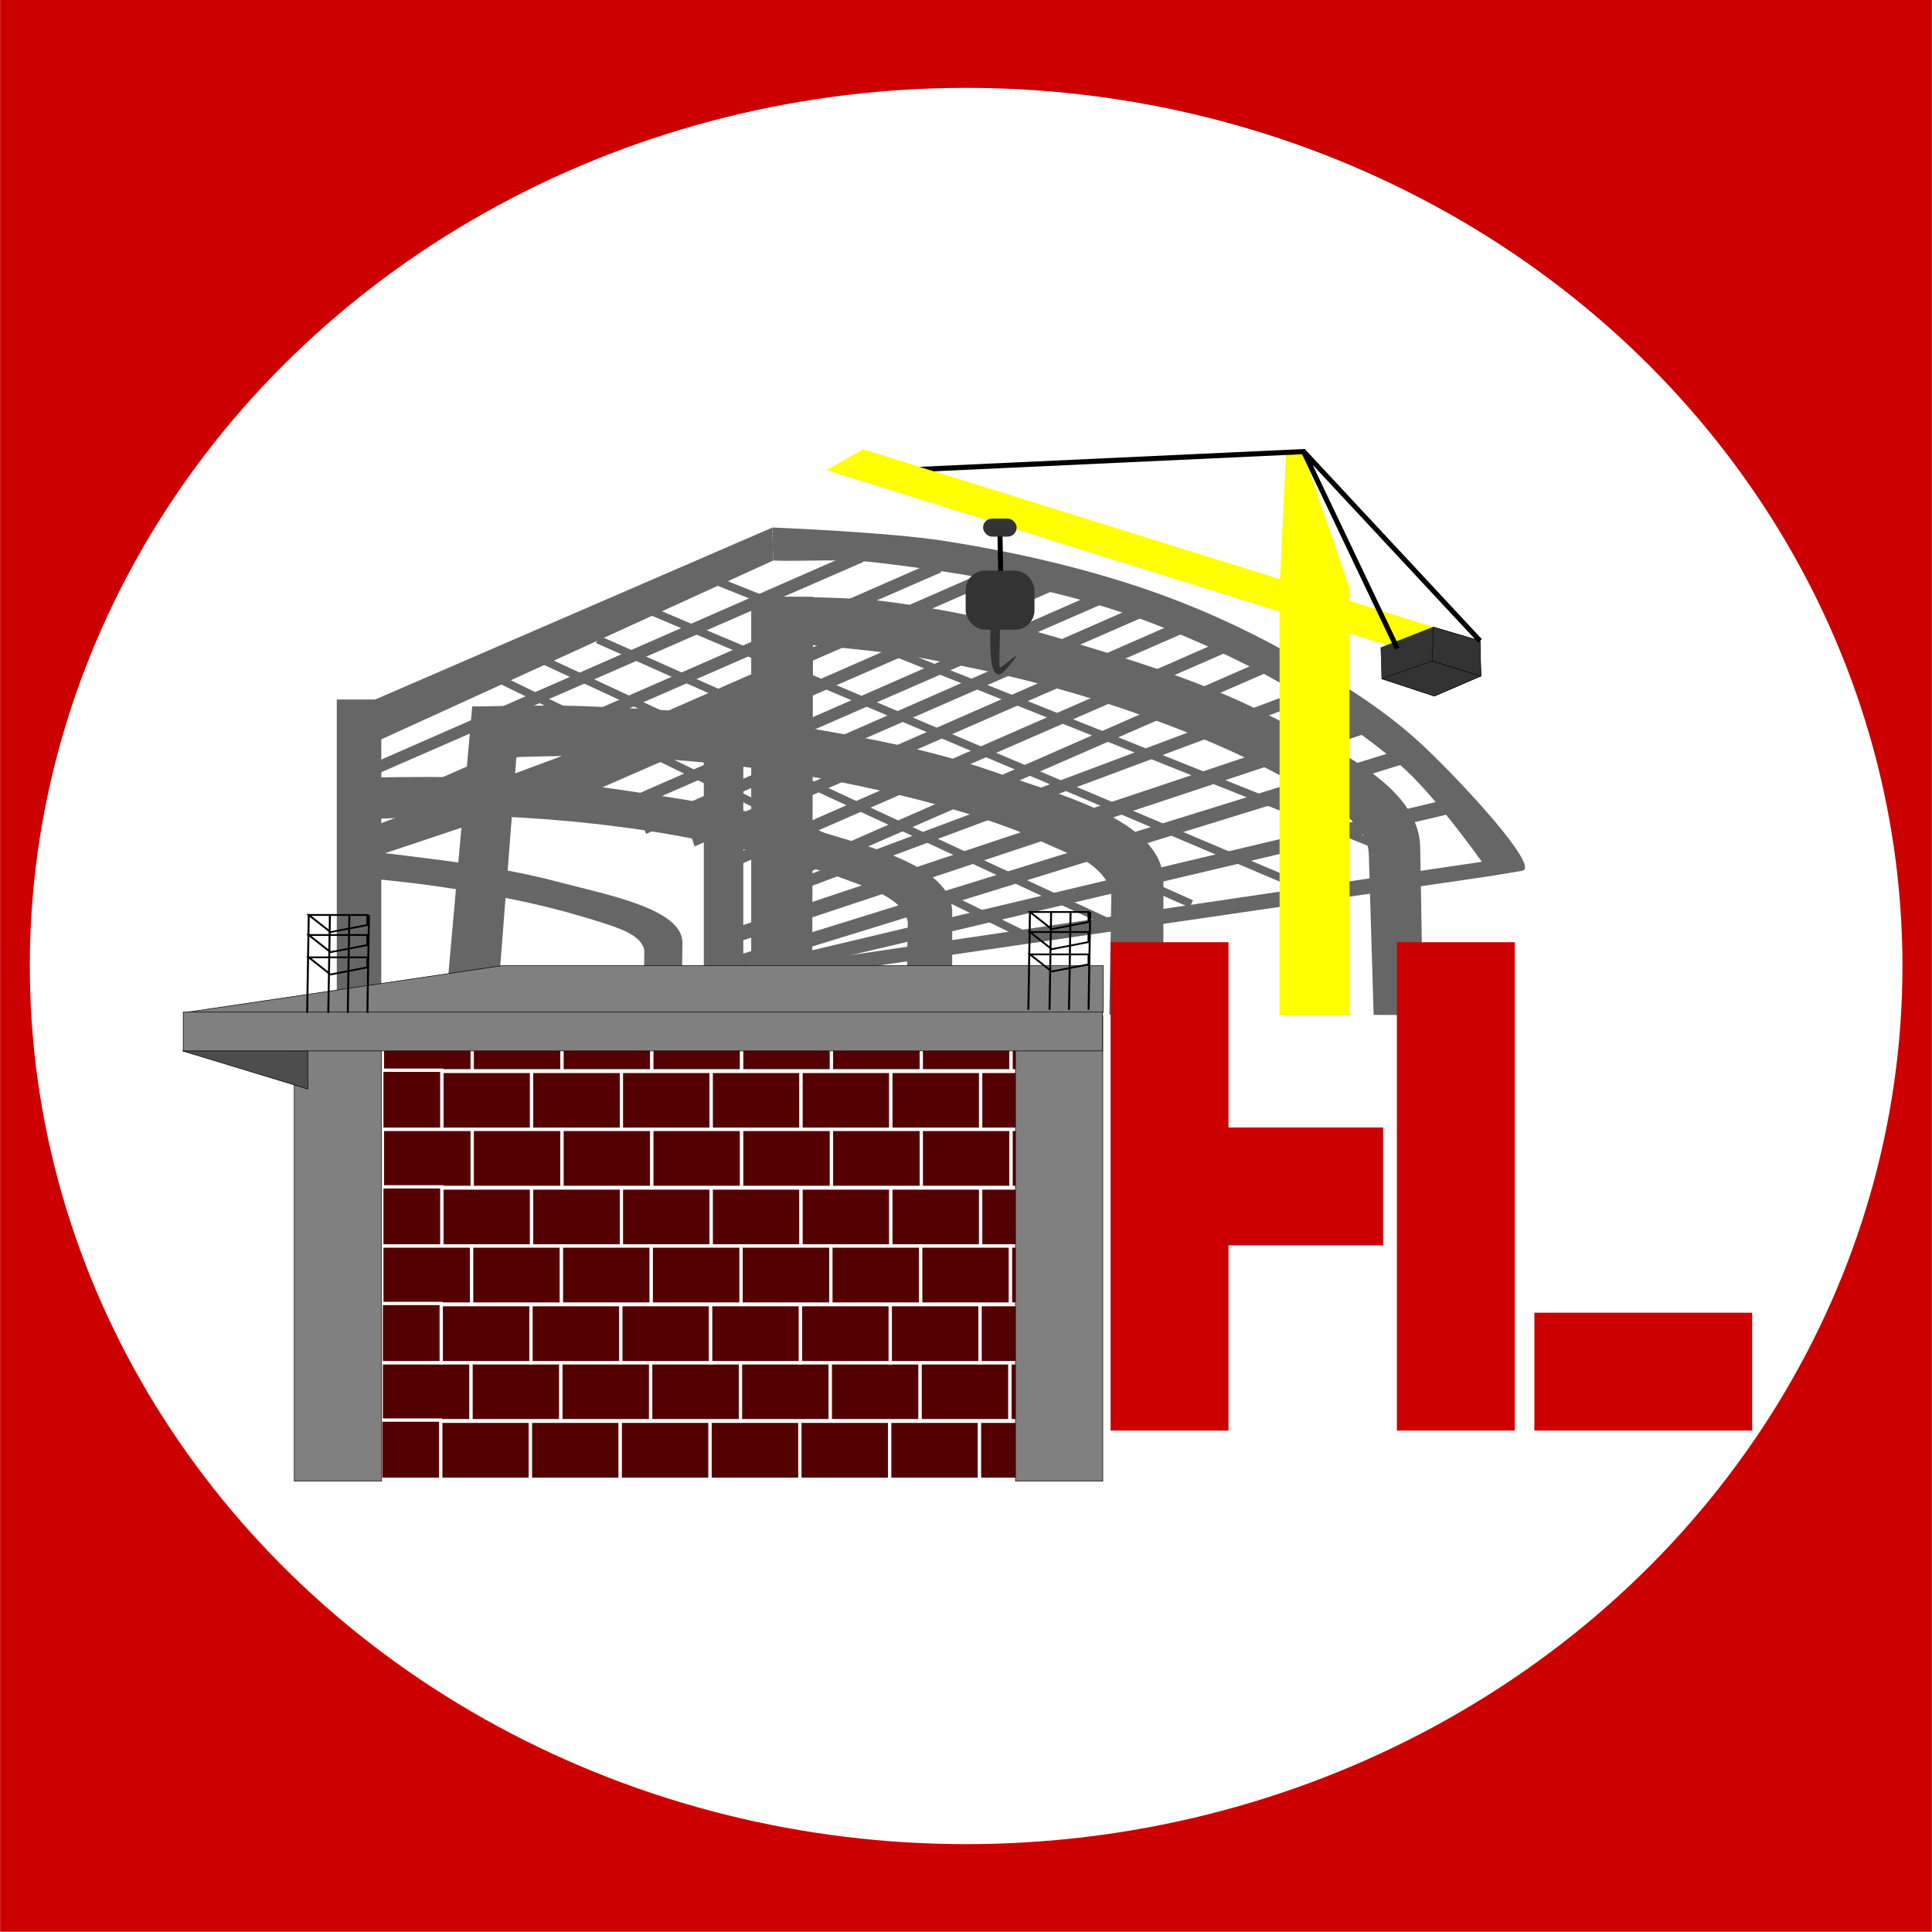 <?xml version="1.0" encoding="UTF-8" standalone="no"?>
<!-- Created with Inkscape (http://www.inkscape.org/) -->

<svg
   width="30"
   height="30"
   viewBox="0 0 7.937 7.938"
   version="1.1"
   id="svg40737"
   inkscape:version="1.1.2 (b8e25be833, 2022-02-05)"
   sodipodi:docname="favicon.svg"
   inkscape:export-filename="C:\Users\ELYN-PC03\Pictures\LOGOS VISAS MEXY\hlconstrucciones\favicon.png"
   inkscape:export-xdpi="450"
   inkscape:export-ydpi="450"
   xmlns:inkscape="http://www.inkscape.org/namespaces/inkscape"
   xmlns:sodipodi="http://sodipodi.sourceforge.net/DTD/sodipodi-0.dtd"
   xmlns="http://www.w3.org/2000/svg"
   xmlns:svg="http://www.w3.org/2000/svg">
  <sodipodi:namedview
     id="namedview40739"
     pagecolor="#505050"
     bordercolor="#eeeeee"
     borderopacity="1"
     inkscape:pageshadow="0"
     inkscape:pageopacity="0"
     inkscape:pagecheckerboard="0"
     inkscape:document-units="mm"
     showgrid="false"
     units="px"
     inkscape:zoom="13.351568"
     inkscape:cx="19.660612"
     inkscape:cy="15.428899"
     inkscape:window-width="1600"
     inkscape:window-height="837"
     inkscape:window-x="-8"
     inkscape:window-y="-8"
     inkscape:window-maximized="1"
     inkscape:current-layer="layer1"
     showguides="false"
     inkscape:guide-bbox="true">
    <sodipodi:guide
       position="1.918,2.365"
       orientation="1,0"
       id="guide1513" />
    <sodipodi:guide
       position="2.695,2.365"
       orientation="1,0"
       id="guide1515" />
    <sodipodi:guide
       position="3.538,2.906"
       orientation="1,0"
       id="guide1517" />
    <sodipodi:guide
       position="4.349,2.001"
       orientation="1,0"
       id="guide1519" />
    <sodipodi:guide
       position="5.06,2.051"
       orientation="1,0"
       id="guide1521" />
    <sodipodi:guide
       position="3.241,2.365"
       orientation="0,-1"
       id="guide1603" />
    <sodipodi:guide
       position="2.795,1.918"
       orientation="0,-1"
       id="guide1605" />
    <sodipodi:guide
       position="1.422,2.811"
       orientation="1,0"
       id="guide1727" />
    <sodipodi:guide
       position="5.556,2.811"
       orientation="1,0"
       id="guide1729" />
    <sodipodi:guide
       position="1.422,2.811"
       orientation="0,-1"
       id="guide1739" />
    <sodipodi:guide
       position="1.422,1.488"
       orientation="0,-1"
       id="guide1741" />
  </sodipodi:namedview>
  <defs
     id="defs40734" />
  <g
     inkscape:label="Capa 1"
     inkscape:groupmode="layer"
     id="layer1">
    <g
       id="g5964">
      <rect
         style="fill:#cc0001;fill-opacity:1;stroke-width:0.043"
         id="rect39204"
         width="7.937"
         height="7.937"
         x="0"
         y="0"
         ry="0" />
      <ellipse
         style="fill:#ffffff;fill-rule:evenodd;stroke-width:0.076"
         id="path25374"
         cx="3.969"
         cy="3.969"
         rx="3.847"
         ry="3.608" />
      <g
         id="g5805"
         transform="matrix(0.146,0,0,0.146,3.422,3.442)">
        <g
           id="g25289"
           transform="matrix(0.121,0,0,0.121,-13.964,-10.941)">
          <g
             id="g9969"
             style="fill:#666666"
             transform="translate(44.87,-62.215)">
            <path
               style="fill:#666666;stroke:none;stroke-width:0.263px;stroke-linecap:butt;stroke-linejoin:miter;stroke-opacity:1"
               d="m -11.233,134.163 c 0,0 22.94,-0.999 34.371,-0.342 17.731,1.019 35.49,2.938 52.814,6.628 15.632,3.329 29.296,6.937 45.777,13.916 5.481,2.321 12.609,5.251 13.543,11.614 l -0.459,27.773 12.546,0.523 0.028,-31.443 c 0.013,-14.387 -24.674,-20.351 -40.02,-25.735 C 90.765,131.273 72.466,128.346 55.68,125.616 41.44,123.3 26.924,122.613 12.49,122.033 c -7.957,-0.32 -23.889,0.059 -23.889,0.059 z"
               id="path2788-6"
               sodipodi:nodetypes="caassccsssacc" />
            <path
               id="rect5718-8"
               style="fill:#666666;stroke-width:0.203"
               d="m -13.369,122.092 h 11.185 l -5.517,71.467 H -19.737 Z"
               sodipodi:nodetypes="ccccc" />
          </g>
          <g
             id="g11249"
             transform="translate(44.87,-62.215)">
            <g
               id="g9969-0"
               style="fill:#666666"
               transform="matrix(0.852,0,0,0.768,-27.308,44.878)">
              <path
                 style="fill:#666666;stroke:none;stroke-width:0.263px;stroke-linecap:butt;stroke-linejoin:miter;stroke-opacity:1"
                 d="m -12.119,134.757 c 0,0 23.512,-1.514 35.256,-0.936 17.7,0.872 35.49,2.938 52.814,6.628 15.632,3.329 29.296,6.937 45.777,13.916 5.481,2.321 12.609,5.251 13.543,11.614 l -0.459,27.773 12.546,0.523 0.028,-31.443 c 0.013,-14.387 -24.674,-20.351 -40.02,-25.735 C 90.765,131.273 72.466,128.346 55.68,125.616 41.44,123.3 26.924,122.613 12.49,122.033 c -7.957,-0.32 -23.889,0.059 -23.889,0.059 z"
                 id="path2788-6-1"
                 sodipodi:nodetypes="caassccsssacc" />
              <path
                 id="rect5718-8-6"
                 style="fill:#666666;stroke-width:0.203"
                 d="m -19.433,122.512 8.034,-0.42 -0.719,71.467 h -7.619 z"
                 sodipodi:nodetypes="ccccc" />
            </g>
          </g>
          <path
             id="path2788-6-1-7"
             style="fill:#666666;stroke:none;stroke-width:0.167px;stroke-linecap:butt;stroke-linejoin:miter;stroke-opacity:1"
             d="m 0.997,93.117 v 6.282 c 9.127,0.629 18.227,1.619 27.158,3.057 11.428,1.84 21.418,3.835 33.466,7.694 4.007,1.283 9.218,2.903 9.901,6.421 l -0.174,14.772 h 8.85 l 0.182,-16.512 C 80.467,106.878 62.341,103.58 51.122,100.604 38.984,97.384 25.606,95.766 13.334,94.257 9.248,93.754 5.13,93.393 0.997,93.117 Z" />
          <g
             id="g11702"
             style="fill:#666666;fill-opacity:1"
             transform="matrix(0.976,0,0,1,49.788,-62.215)">
            <path
               style="fill:#666666;fill-opacity:1;stroke:none;stroke-width:0.265px;stroke-linecap:butt;stroke-linejoin:miter;stroke-opacity:1"
               d="m 54.747,107.212 c 0,0 22.619,1.652 33.76,3.65 17.282,3.099 34.49,7.117 51.074,12.885 14.963,5.204 27.965,10.464 43.352,19.481 5.117,2.999 11.782,6.808 11.985,13.39 l 1.147,37.221 11.783,0.055 -0.691,-39.069 c -0.261,-14.729 -21.926,-23.573 -36.377,-30.834 -15.636,-7.856 -33.262,-12.962 -49.425,-17.691 -13.711,-4.012 -27.794,-6.92 -41.972,-8.668 -8.143,-1.004 -24.593,-1.027 -24.593,-1.027 z"
               id="path2788"
               sodipodi:nodetypes="caassccsssacc" />
            <path
               id="rect5718"
               style="fill:#666666;fill-opacity:1;stroke-width:0.266"
               d="m 47.744,96.605 h 14.745 l -0.228,96.953 h -14.517 z"
               sodipodi:nodetypes="ccccc" />
            <path
               id="rect7097"
               style="fill:#666666;fill-opacity:1;stroke-width:0.235"
               d="M -92.517,126.515 H 17.217 l -1.566,10.303 -110.513,-3.613 z"
               sodipodi:nodetypes="ccccc"
               transform="matrix(0.94,-0.341,0.33,0.944,0,0)" />
          </g>
          <path
             id="rect11784"
             style="fill:#666666;stroke-width:0.115"
             d="m 2.8e-5,62.141 101.325,-43.869 0.161,7.68 -97.949,44.696 z"
             sodipodi:nodetypes="ccccc" />
          <path
             style="fill:#666666;fill-opacity:1;stroke:none;stroke-width:0.265px;stroke-linecap:butt;stroke-linejoin:miter;stroke-opacity:1"
             d="m 101.486,25.953 c 6.747,0.262 16.175,-0.479 24.178,0.479 21.919,2.625 44.067,6.382 64.651,14.359 20.398,7.905 40.19,18.572 56.924,32.662 8.556,7.204 21.412,25.834 21.412,25.834 l 7.062,-1.18 c 4.338,-0.725 -14.207,-20.861 -23.368,-29.387 -9.22,-8.581 -20.191,-15.19 -31.184,-21.336 -10.64,-5.949 -21.855,-10.979 -33.399,-14.896 -15.033,-5.101 -30.637,-8.604 -46.317,-11.076 -13.25,-2.089 -40.12,-3.138 -40.12,-3.138 z"
             id="path12214"
             sodipodi:nodetypes="caaacsaaaacc" />
          <path
             style="fill:#666666;stroke:none;stroke-width:0.265px;stroke-linecap:butt;stroke-linejoin:miter;stroke-opacity:1"
             d="M 268.652,99.287 89.066,125.536 88.421,122.31 268.652,95.668 v 14.264"
             id="path17012"
             sodipodi:nodetypes="ccccc" />
          <path
             style="fill:#666666;stroke:none;stroke-width:0.199px;stroke-linecap:butt;stroke-linejoin:miter;stroke-opacity:1"
             d="M 122.504,26.263 7.437,76.446 6.604,73.882 122.046,23.272 l 1.804,11.791"
             id="path17012-9"
             sodipodi:nodetypes="ccccc" />
          <path
             style="fill:#666666;stroke:none;stroke-width:0.199px;stroke-linecap:butt;stroke-linejoin:miter;stroke-opacity:1"
             d="M 140.536,28.711 25.469,78.894 24.636,76.329 140.078,25.719 l 1.804,11.791"
             id="path17012-9-2"
             sodipodi:nodetypes="ccccc" />
          <path
             style="fill:#666666;stroke:none;stroke-width:0.199px;stroke-linecap:butt;stroke-linejoin:miter;stroke-opacity:1"
             d="M 151.827,31.291 36.76,81.474 35.927,78.91 151.369,28.3 l 1.804,11.791"
             id="path17012-9-2-8"
             sodipodi:nodetypes="ccccc" />
          <path
             style="fill:#666666;stroke:none;stroke-width:0.199px;stroke-linecap:butt;stroke-linejoin:miter;stroke-opacity:1"
             d="M 166.021,33.227 50.955,83.41 50.121,80.846 165.564,30.236 l 1.804,11.791"
             id="path17012-9-4"
             sodipodi:nodetypes="ccccc" />
          <path
             style="fill:#666666;stroke:none;stroke-width:0.199px;stroke-linecap:butt;stroke-linejoin:miter;stroke-opacity:1"
             d="M 186.99,39.356 71.923,89.539 71.09,86.975 186.532,36.365 188.337,48.156"
             id="path17012-9-4-0"
             sodipodi:nodetypes="ccccc" />
          <path
             style="fill:#666666;stroke:none;stroke-width:0.199px;stroke-linecap:butt;stroke-linejoin:miter;stroke-opacity:1"
             d="M 178.603,35.808 63.536,85.991 62.702,83.426 178.145,32.817 l 1.804,11.791"
             id="path17012-9-4-0-2"
             sodipodi:nodetypes="ccccc" />
          <path
             style="fill:#666666;stroke:none;stroke-width:0.199px;stroke-linecap:butt;stroke-linejoin:miter;stroke-opacity:1"
             d="m 198.281,42.26 -115.067,50.183 -0.833,-2.564 115.442,-50.61 1.804,11.791"
             id="path17012-9-4-0-6"
             sodipodi:nodetypes="ccccc" />
          <path
             style="fill:#666666;stroke:none;stroke-width:0.199px;stroke-linecap:butt;stroke-linejoin:miter;stroke-opacity:1"
             d="m 206.669,47.421 -115.067,50.183 -0.833,-2.564 115.442,-50.61 1.804,11.791"
             id="path17012-9-4-0-6-5"
             sodipodi:nodetypes="ccccc" />
          <path
             style="fill:#666666;stroke:none;stroke-width:0.199px;stroke-linecap:butt;stroke-linejoin:miter;stroke-opacity:1"
             d="m 215.701,52.26 -115.067,50.183 -0.833,-2.564 115.442,-50.61 1.804,11.791"
             id="path17012-9-4-0-6-5-2"
             sodipodi:nodetypes="ccccc" />
          <path
             style="fill:#666666;stroke:none;stroke-width:0.209px;stroke-linecap:butt;stroke-linejoin:miter;stroke-opacity:1"
             d="m 232.625,56.054 -131.041,48.887 -0.949,-2.498 131.469,-49.303 2.055,11.487"
             id="path17012-9-4-0-6-5-2-2"
             sodipodi:nodetypes="ccccc" />
          <path
             style="fill:#666666;stroke:none;stroke-width:0.247px;stroke-linecap:butt;stroke-linejoin:miter;stroke-opacity:1"
             d="m 239.833,66.015 -147.14,48.862 -0.721,-3.299 147.652,-49.35 0.828,14.928"
             id="path17012-9-4-0-6-5-2-2-6"
             sodipodi:nodetypes="ccccc" />
          <path
             style="fill:#666666;stroke:none;stroke-width:0.247px;stroke-linecap:butt;stroke-linejoin:miter;stroke-opacity:1"
             d="M 247.412,73.49 89.221,122.31 88.343,119.283 247.075,70 l 1.327,13.758"
             id="path17012-9-4-0-6-5-2-2-6-8"
             sodipodi:nodetypes="ccccc" />
          <path
             style="fill:#666666;stroke:none;stroke-width:0.247px;stroke-linecap:butt;stroke-linejoin:miter;stroke-opacity:1"
             d="m 262.532,84.003 -161.13,38.013 -0.671,-3.079 161.7,-38.439 0.394,13.817"
             id="path17012-9-4-0-6-5-2-2-6-8-6"
             sodipodi:nodetypes="ccccc" />
          <rect
             style="fill:#666666;fill-opacity:1;stroke:none;stroke-width:0.305"
             id="rect18241"
             width="9.191"
             height="61.071"
             x="85.359"
             y="70.271" />
          <path
             style="fill:#666666;stroke:#666666;stroke-width:1.865;stroke-linecap:butt;stroke-linejoin:miter;stroke-miterlimit:4;stroke-dasharray:none;stroke-opacity:1"
             d="M 87.453,30.37 251.01,95.771"
             id="path18591" />
          <path
             style="fill:#666666;stroke:#666666;stroke-width:1.865;stroke-linecap:butt;stroke-linejoin:miter;stroke-miterlimit:4;stroke-dasharray:none;stroke-opacity:1"
             d="M 72.614,37.493 225.525,102.247"
             id="path18593" />
          <path
             style="fill:#666666;stroke:#666666;stroke-width:1.865;stroke-linecap:butt;stroke-linejoin:miter;stroke-miterlimit:4;stroke-dasharray:none;stroke-opacity:1"
             d="M 60.678,44.292 198.749,105.808"
             id="path18595" />
          <path
             style="fill:#666666;stroke:#666666;stroke-width:1.865;stroke-linecap:butt;stroke-linejoin:miter;stroke-miterlimit:4;stroke-dasharray:none;stroke-opacity:1"
             d="M 48.096,49.149 181.329,110.989"
             id="path18597" />
          <path
             style="fill:#666666;stroke:#666666;stroke-width:1.865;stroke-linecap:butt;stroke-linejoin:miter;stroke-miterlimit:4;stroke-dasharray:none;stroke-opacity:1"
             d="M 36.806,53.034 160.36,113.255"
             id="path18599" />
          <path
             id="rect19019"
             style="fill:#ffff00;stroke:#666666;stroke-width:0"
             d="m 219.269,32.374 16.265,2e-6 v 99.376 h -16.265 c 0,-33.125 -2e-5,-101.754 1e-5,-99.376 z"
             sodipodi:nodetypes="ccccc" />
          <path
             style="fill:#ffff00;stroke:none;stroke-width:0.278px;stroke-linecap:butt;stroke-linejoin:miter;stroke-opacity:1"
             d="m 220.792,0.368 3.765,-2e-6 10.976,32.006 -16.265,-2e-6 z"
             id="path19257"
             sodipodi:nodetypes="ccccc" />
          <path
             style="fill:none;stroke:#000000;stroke-width:1.189;stroke-linecap:butt;stroke-linejoin:miter;stroke-miterlimit:4;stroke-dasharray:none;stroke-opacity:1"
             d="M 128.682,5.074 225.27,0.594"
             id="path22217"
             sodipodi:nodetypes="cc" />
          <path
             style="fill:#ffff00;stroke:none;stroke-width:0.265px;stroke-linecap:butt;stroke-linejoin:miter;stroke-opacity:1"
             d="m 113.867,4.944 8.561,-4.856 132.626,41.354 -8.411,4.957 z"
             id="path21254" />
          <g
             id="g22047"
             style="fill:#333333;stroke-width:0.1;stroke-miterlimit:4;stroke-dasharray:none"
             transform="translate(44.87,-62.215)">
            <path
               style="fill:#333333;stroke:#000000;stroke-width:0.1;stroke-linecap:butt;stroke-linejoin:miter;stroke-miterlimit:4;stroke-dasharray:none;stroke-opacity:1"
               d="m 197.97,108.438 12.214,-4.779 10.833,3.186 0.212,8.178 -10.833,4.673 -12.214,-4.036 z"
               id="path21806" />
            <path
               style="fill:#333333;stroke:#000000;stroke-width:0.1;stroke-linecap:butt;stroke-linejoin:miter;stroke-miterlimit:4;stroke-dasharray:none;stroke-opacity:1"
               d="m 198.183,115.66 11.683,-4.142 11.364,3.505 -10.833,4.673 z"
               id="path21808" />
            <path
               style="fill:#333333;stroke:#000000;stroke-width:0.1;stroke-linecap:butt;stroke-linejoin:miter;stroke-miterlimit:4;stroke-dasharray:none;stroke-opacity:1"
               d="m 210.184,103.658 -0.319,7.859 11.364,3.505 -0.212,-8.178 z"
               id="path21810"
               sodipodi:nodetypes="ccccc" />
          </g>
          <path
             style="fill:none;stroke:#000000;stroke-width:1.165;stroke-linecap:butt;stroke-linejoin:miter;stroke-miterlimit:4;stroke-dasharray:none;stroke-opacity:1"
             d="M 265.888,44.629 224.792,0.509 246.643,46.399"
             id="path22215"
             sodipodi:nodetypes="ccc" />
          <path
             style="fill:none;stroke:#000000;stroke-width:1.165;stroke-linecap:butt;stroke-linejoin:miter;stroke-miterlimit:4;stroke-dasharray:none;stroke-opacity:1"
             d="m 154.216,18.292 0.3,16.222"
             id="path22421" />
          <rect
             style="fill:#333333;fill-opacity:1;stroke:none;stroke-width:0.1;stroke-miterlimit:4;stroke-dasharray:none;stroke-opacity:1"
             id="rect22367"
             width="7.81"
             height="4.206"
             x="150.311"
             y="16.189"
             ry="2.103" />
          <rect
             style="fill:#333333;fill-opacity:1;stroke:none;stroke-width:0.1;stroke-miterlimit:4;stroke-dasharray:none;stroke-opacity:1"
             id="rect22241"
             width="15.999"
             height="13.727"
             x="146.263"
             y="28.3"
             ry="4.506" />
          <path
             style="fill:#333333;fill-opacity:1;stroke:none;stroke-width:0.178px;stroke-linecap:butt;stroke-linejoin:miter;stroke-opacity:1"
             d="m 152.584,34.71 c 0,0 -2.636,23.256 3.106,16.518 5.742,-6.738 -1.151,-0.01 -1.476,-0.446 -0.324,-0.437 0.302,-16.269 0.302,-16.269 z"
             id="path24521" />
          <rect
             style="fill:#666666;fill-opacity:1;stroke:none;stroke-width:0.27;stroke-miterlimit:4;stroke-dasharray:none;stroke-opacity:1"
             id="rect25033"
             width="10.35"
             height="73.065"
             x="-1.110223e-15"
             y="58.278"
             ry="0" />
        </g>
        <g
           id="g1735"
           transform="matrix(0.153,0,0,0.153,-15.109,4.923)">
          <g
             id="g3552"
             transform="matrix(1,0,0,1.01,15.854,2.5679511e-4)"
             style="stroke-width:0.6;stroke-miterlimit:4;stroke-dasharray:none">
            <rect
               style="fill:#ffffff;stroke:#ffffff;stroke-width:0.6;stroke-miterlimit:4;stroke-dasharray:none"
               id="rect2457"
               width="132.254"
               height="79.337"
               x="0.019"
               y="0.019" />
            <g
               id="g3156-5-5"
               transform="translate(-0.213,63.718)"
               style="stroke-width:0.6;stroke-miterlimit:4;stroke-dasharray:none">
              <rect
                 style="fill:#550000;stroke:#ffffff;stroke-width:0.6;stroke-miterlimit:4;stroke-dasharray:none;stroke-opacity:1"
                 id="rect2583-5-3"
                 width="16.52"
                 height="10.567"
                 x="0.019"
                 y="0.019" />
              <rect
                 style="fill:#550000;stroke:#ffffff;stroke-width:0.6;stroke-miterlimit:4;stroke-dasharray:none;stroke-opacity:1"
                 id="rect2583-6-3-2"
                 width="16.52"
                 height="10.567"
                 x="10.942"
                 y="10.692" />
              <rect
                 style="fill:#550000;stroke:#ffffff;stroke-width:0.6;stroke-miterlimit:4;stroke-dasharray:none;stroke-opacity:1"
                 id="rect2583-6-4-3-1"
                 width="16.52"
                 height="10.567"
                 x="27.462"
                 y="10.692" />
              <rect
                 style="fill:#550000;stroke:#ffffff;stroke-width:0.6;stroke-miterlimit:4;stroke-dasharray:none;stroke-opacity:1"
                 id="rect2583-6-4-9-4-8"
                 width="16.52"
                 height="10.567"
                 x="43.982"
                 y="10.692" />
              <rect
                 style="fill:#550000;stroke:#ffffff;stroke-width:0.6;stroke-miterlimit:4;stroke-dasharray:none;stroke-opacity:1"
                 id="rect2583-6-4-9-8-9-9"
                 width="16.52"
                 height="10.567"
                 x="60.501"
                 y="10.692" />
              <rect
                 style="fill:#550000;stroke:#ffffff;stroke-width:0.6;stroke-miterlimit:4;stroke-dasharray:none;stroke-opacity:1"
                 id="rect2583-6-4-9-8-5-35-9"
                 width="16.52"
                 height="10.567"
                 x="77.021"
                 y="10.692" />
              <rect
                 style="fill:#550000;stroke:#ffffff;stroke-width:0.6;stroke-miterlimit:4;stroke-dasharray:none;stroke-opacity:1"
                 id="rect2583-6-4-9-8-5-3-5-7"
                 width="16.52"
                 height="10.567"
                 x="93.541"
                 y="10.692" />
              <rect
                 style="fill:#550000;stroke:#ffffff;stroke-width:0.6;stroke-miterlimit:4;stroke-dasharray:none;stroke-opacity:1"
                 id="rect2583-6-4-9-8-5-3-3-2-7"
                 width="16.52"
                 height="10.567"
                 x="110.06"
                 y="10.692" />
              <rect
                 style="fill:#550000;stroke:#ffffff;stroke-width:0.6;stroke-miterlimit:4;stroke-dasharray:none;stroke-opacity:1"
                 id="rect2583-4-9-8"
                 width="11.03"
                 height="10.779"
                 x="-0.087"
                 y="10.479" />
              <rect
                 style="fill:#550000;stroke:#ffffff;stroke-width:0.6;stroke-miterlimit:4;stroke-dasharray:none;stroke-opacity:1"
                 id="rect2583-4-8-6-7"
                 width="9.284"
                 height="10.859"
                 x="122.989"
                 y="10.4" />
              <rect
                 style="fill:#550000;stroke:#ffffff;stroke-width:0.6;stroke-miterlimit:4;stroke-dasharray:none;stroke-opacity:1"
                 id="rect2583-0-7-72"
                 width="16.52"
                 height="10.567"
                 x="16.539"
                 y="0.019" />
              <rect
                 style="fill:#550000;stroke:#ffffff;stroke-width:0.6;stroke-miterlimit:4;stroke-dasharray:none;stroke-opacity:1"
                 id="rect2583-0-1-9-8"
                 width="16.52"
                 height="10.567"
                 x="33.058"
                 y="0.019" />
              <rect
                 style="fill:#550000;stroke:#ffffff;stroke-width:0.6;stroke-miterlimit:4;stroke-dasharray:none;stroke-opacity:1"
                 id="rect2583-0-1-6-3-5"
                 width="16.52"
                 height="10.567"
                 x="49.578"
                 y="0.019" />
              <rect
                 style="fill:#550000;stroke:#ffffff;stroke-width:0.6;stroke-miterlimit:4;stroke-dasharray:none;stroke-opacity:1"
                 id="rect2583-0-1-6-5-85-1"
                 width="16.52"
                 height="10.567"
                 x="66.098"
                 y="0.019" />
              <rect
                 style="fill:#550000;stroke:#ffffff;stroke-width:0.6;stroke-miterlimit:4;stroke-dasharray:none;stroke-opacity:1"
                 id="rect2583-0-1-6-5-8-29-3"
                 width="16.52"
                 height="10.567"
                 x="82.617"
                 y="0.019" />
              <rect
                 style="fill:#550000;stroke:#ffffff;stroke-width:0.6;stroke-miterlimit:4;stroke-dasharray:none;stroke-opacity:1"
                 id="rect2583-0-1-6-5-8-2-2-8"
                 width="16.52"
                 height="10.567"
                 x="99.137"
                 y="0.019" />
              <rect
                 style="fill:#550000;stroke:#ffffff;stroke-width:0.6;stroke-miterlimit:4;stroke-dasharray:none;stroke-opacity:1"
                 id="rect2583-0-1-6-5-8-2-4-1-3"
                 width="16.52"
                 height="10.567"
                 x="115.657"
                 y="0.019" />
            </g>
            <g
               id="g3156"
               style="stroke-width:0.6;stroke-miterlimit:4;stroke-dasharray:none">
              <rect
                 style="fill:#550000;stroke:#ffffff;stroke-width:0.6;stroke-miterlimit:4;stroke-dasharray:none;stroke-opacity:1"
                 id="rect2583"
                 width="16.52"
                 height="10.567"
                 x="0.019"
                 y="0.019" />
              <rect
                 style="fill:#550000;stroke:#ffffff;stroke-width:0.6;stroke-miterlimit:4;stroke-dasharray:none;stroke-opacity:1"
                 id="rect2583-6"
                 width="16.52"
                 height="10.567"
                 x="10.942"
                 y="10.692" />
              <rect
                 style="fill:#550000;stroke:#ffffff;stroke-width:0.6;stroke-miterlimit:4;stroke-dasharray:none;stroke-opacity:1"
                 id="rect2583-6-4"
                 width="16.52"
                 height="10.567"
                 x="27.462"
                 y="10.692" />
              <rect
                 style="fill:#550000;stroke:#ffffff;stroke-width:0.6;stroke-miterlimit:4;stroke-dasharray:none;stroke-opacity:1"
                 id="rect2583-6-4-9"
                 width="16.52"
                 height="10.567"
                 x="43.982"
                 y="10.692" />
              <rect
                 style="fill:#550000;stroke:#ffffff;stroke-width:0.6;stroke-miterlimit:4;stroke-dasharray:none;stroke-opacity:1"
                 id="rect2583-6-4-9-8"
                 width="16.52"
                 height="10.567"
                 x="60.501"
                 y="10.692" />
              <rect
                 style="fill:#550000;stroke:#ffffff;stroke-width:0.6;stroke-miterlimit:4;stroke-dasharray:none;stroke-opacity:1"
                 id="rect2583-6-4-9-8-5"
                 width="16.52"
                 height="10.567"
                 x="77.021"
                 y="10.692" />
              <rect
                 style="fill:#550000;stroke:#ffffff;stroke-width:0.6;stroke-miterlimit:4;stroke-dasharray:none;stroke-opacity:1"
                 id="rect2583-6-4-9-8-5-3"
                 width="16.52"
                 height="10.567"
                 x="93.541"
                 y="10.692" />
              <rect
                 style="fill:#550000;stroke:#ffffff;stroke-width:0.6;stroke-miterlimit:4;stroke-dasharray:none;stroke-opacity:1"
                 id="rect2583-6-4-9-8-5-3-3"
                 width="16.52"
                 height="10.567"
                 x="110.06"
                 y="10.692" />
              <rect
                 style="fill:#550000;stroke:#ffffff;stroke-width:0.6;stroke-miterlimit:4;stroke-dasharray:none;stroke-opacity:1"
                 id="rect2583-4"
                 width="11.03"
                 height="10.779"
                 x="-0.087"
                 y="10.479" />
              <rect
                 style="fill:#550000;stroke:#ffffff;stroke-width:0.6;stroke-miterlimit:4;stroke-dasharray:none;stroke-opacity:1"
                 id="rect2583-4-8"
                 width="9.284"
                 height="10.859"
                 x="122.989"
                 y="10.4" />
              <rect
                 style="fill:#550000;stroke:#ffffff;stroke-width:0.6;stroke-miterlimit:4;stroke-dasharray:none;stroke-opacity:1"
                 id="rect2583-0"
                 width="16.52"
                 height="10.567"
                 x="16.539"
                 y="0.019" />
              <rect
                 style="fill:#550000;stroke:#ffffff;stroke-width:0.6;stroke-miterlimit:4;stroke-dasharray:none;stroke-opacity:1"
                 id="rect2583-0-1"
                 width="16.52"
                 height="10.567"
                 x="33.058"
                 y="0.019" />
              <rect
                 style="fill:#550000;stroke:#ffffff;stroke-width:0.6;stroke-miterlimit:4;stroke-dasharray:none;stroke-opacity:1"
                 id="rect2583-0-1-6"
                 width="16.52"
                 height="10.567"
                 x="49.578"
                 y="0.019" />
              <rect
                 style="fill:#550000;stroke:#ffffff;stroke-width:0.6;stroke-miterlimit:4;stroke-dasharray:none;stroke-opacity:1"
                 id="rect2583-0-1-6-5"
                 width="16.52"
                 height="10.567"
                 x="66.098"
                 y="0.019" />
              <rect
                 style="fill:#550000;stroke:#ffffff;stroke-width:0.6;stroke-miterlimit:4;stroke-dasharray:none;stroke-opacity:1"
                 id="rect2583-0-1-6-5-8"
                 width="16.52"
                 height="10.567"
                 x="82.617"
                 y="0.019" />
              <rect
                 style="fill:#550000;stroke:#ffffff;stroke-width:0.6;stroke-miterlimit:4;stroke-dasharray:none;stroke-opacity:1"
                 id="rect2583-0-1-6-5-8-2"
                 width="16.52"
                 height="10.567"
                 x="99.137"
                 y="0.019" />
              <rect
                 style="fill:#550000;stroke:#ffffff;stroke-width:0.6;stroke-miterlimit:4;stroke-dasharray:none;stroke-opacity:1"
                 id="rect2583-0-1-6-5-8-2-4"
                 width="16.52"
                 height="10.567"
                 x="115.657"
                 y="0.019" />
            </g>
            <g
               id="g3156-5"
               transform="translate(0,21.239)"
               style="stroke-width:0.6;stroke-miterlimit:4;stroke-dasharray:none">
              <rect
                 style="fill:#550000;stroke:#ffffff;stroke-width:0.6;stroke-miterlimit:4;stroke-dasharray:none;stroke-opacity:1"
                 id="rect2583-5"
                 width="16.52"
                 height="10.567"
                 x="0.019"
                 y="0.019" />
              <rect
                 style="fill:#550000;stroke:#ffffff;stroke-width:0.6;stroke-miterlimit:4;stroke-dasharray:none;stroke-opacity:1"
                 id="rect2583-6-3"
                 width="16.52"
                 height="10.567"
                 x="10.942"
                 y="10.692" />
              <rect
                 style="fill:#550000;stroke:#ffffff;stroke-width:0.6;stroke-miterlimit:4;stroke-dasharray:none;stroke-opacity:1"
                 id="rect2583-6-4-3"
                 width="16.52"
                 height="10.567"
                 x="27.462"
                 y="10.692" />
              <rect
                 style="fill:#550000;stroke:#ffffff;stroke-width:0.6;stroke-miterlimit:4;stroke-dasharray:none;stroke-opacity:1"
                 id="rect2583-6-4-9-4"
                 width="16.52"
                 height="10.567"
                 x="43.982"
                 y="10.692" />
              <rect
                 style="fill:#550000;stroke:#ffffff;stroke-width:0.6;stroke-miterlimit:4;stroke-dasharray:none;stroke-opacity:1"
                 id="rect2583-6-4-9-8-9"
                 width="16.52"
                 height="10.567"
                 x="60.501"
                 y="10.692" />
              <rect
                 style="fill:#550000;stroke:#ffffff;stroke-width:0.6;stroke-miterlimit:4;stroke-dasharray:none;stroke-opacity:1"
                 id="rect2583-6-4-9-8-5-35"
                 width="16.52"
                 height="10.567"
                 x="77.021"
                 y="10.692" />
              <rect
                 style="fill:#550000;stroke:#ffffff;stroke-width:0.6;stroke-miterlimit:4;stroke-dasharray:none;stroke-opacity:1"
                 id="rect2583-6-4-9-8-5-3-5"
                 width="16.52"
                 height="10.567"
                 x="93.541"
                 y="10.692" />
              <rect
                 style="fill:#550000;stroke:#ffffff;stroke-width:0.6;stroke-miterlimit:4;stroke-dasharray:none;stroke-opacity:1"
                 id="rect2583-6-4-9-8-5-3-3-2"
                 width="16.52"
                 height="10.567"
                 x="110.06"
                 y="10.692" />
              <rect
                 style="fill:#550000;stroke:#ffffff;stroke-width:0.6;stroke-miterlimit:4;stroke-dasharray:none;stroke-opacity:1"
                 id="rect2583-4-9"
                 width="11.03"
                 height="10.779"
                 x="-0.087"
                 y="10.479" />
              <rect
                 style="fill:#550000;stroke:#ffffff;stroke-width:0.6;stroke-miterlimit:4;stroke-dasharray:none;stroke-opacity:1"
                 id="rect2583-4-8-6"
                 width="9.284"
                 height="10.859"
                 x="122.989"
                 y="10.4" />
              <rect
                 style="fill:#550000;stroke:#ffffff;stroke-width:0.6;stroke-miterlimit:4;stroke-dasharray:none;stroke-opacity:1"
                 id="rect2583-0-7"
                 width="16.52"
                 height="10.567"
                 x="16.539"
                 y="0.019" />
              <rect
                 style="fill:#550000;stroke:#ffffff;stroke-width:0.6;stroke-miterlimit:4;stroke-dasharray:none;stroke-opacity:1"
                 id="rect2583-0-1-9"
                 width="16.52"
                 height="10.567"
                 x="33.058"
                 y="0.019" />
              <rect
                 style="fill:#550000;stroke:#ffffff;stroke-width:0.6;stroke-miterlimit:4;stroke-dasharray:none;stroke-opacity:1"
                 id="rect2583-0-1-6-3"
                 width="16.52"
                 height="10.567"
                 x="49.578"
                 y="0.019" />
              <rect
                 style="fill:#550000;stroke:#ffffff;stroke-width:0.6;stroke-miterlimit:4;stroke-dasharray:none;stroke-opacity:1"
                 id="rect2583-0-1-6-5-85"
                 width="16.52"
                 height="10.567"
                 x="66.098"
                 y="0.019" />
              <rect
                 style="fill:#550000;stroke:#ffffff;stroke-width:0.6;stroke-miterlimit:4;stroke-dasharray:none;stroke-opacity:1"
                 id="rect2583-0-1-6-5-8-29"
                 width="16.52"
                 height="10.567"
                 x="82.617"
                 y="0.019" />
              <rect
                 style="fill:#550000;stroke:#ffffff;stroke-width:0.6;stroke-miterlimit:4;stroke-dasharray:none;stroke-opacity:1"
                 id="rect2583-0-1-6-5-8-2-2"
                 width="16.52"
                 height="10.567"
                 x="99.137"
                 y="0.019" />
              <rect
                 style="fill:#550000;stroke:#ffffff;stroke-width:0.6;stroke-miterlimit:4;stroke-dasharray:none;stroke-opacity:1"
                 id="rect2583-0-1-6-5-8-2-4-1"
                 width="16.52"
                 height="10.567"
                 x="115.657"
                 y="0.019" />
            </g>
            <g
               id="g3156-5-9"
               transform="translate(-0.106,42.479)"
               style="stroke-width:0.6;stroke-miterlimit:4;stroke-dasharray:none">
              <rect
                 style="fill:#550000;stroke:#ffffff;stroke-width:0.6;stroke-miterlimit:4;stroke-dasharray:none;stroke-opacity:1"
                 id="rect2583-5-4"
                 width="16.52"
                 height="10.567"
                 x="0.019"
                 y="0.019" />
              <rect
                 style="fill:#550000;stroke:#ffffff;stroke-width:0.6;stroke-miterlimit:4;stroke-dasharray:none;stroke-opacity:1"
                 id="rect2583-6-3-9"
                 width="16.52"
                 height="10.567"
                 x="10.942"
                 y="10.692" />
              <rect
                 style="fill:#550000;stroke:#ffffff;stroke-width:0.6;stroke-miterlimit:4;stroke-dasharray:none;stroke-opacity:1"
                 id="rect2583-6-4-3-0"
                 width="16.52"
                 height="10.567"
                 x="27.462"
                 y="10.692" />
              <rect
                 style="fill:#550000;stroke:#ffffff;stroke-width:0.6;stroke-miterlimit:4;stroke-dasharray:none;stroke-opacity:1"
                 id="rect2583-6-4-9-4-1"
                 width="16.52"
                 height="10.567"
                 x="43.982"
                 y="10.692" />
              <rect
                 style="fill:#550000;stroke:#ffffff;stroke-width:0.6;stroke-miterlimit:4;stroke-dasharray:none;stroke-opacity:1"
                 id="rect2583-6-4-9-8-9-0"
                 width="16.52"
                 height="10.567"
                 x="60.501"
                 y="10.692" />
              <rect
                 style="fill:#550000;stroke:#ffffff;stroke-width:0.6;stroke-miterlimit:4;stroke-dasharray:none;stroke-opacity:1"
                 id="rect2583-6-4-9-8-5-35-5"
                 width="16.52"
                 height="10.567"
                 x="77.021"
                 y="10.692" />
              <rect
                 style="fill:#550000;stroke:#ffffff;stroke-width:0.6;stroke-miterlimit:4;stroke-dasharray:none;stroke-opacity:1"
                 id="rect2583-6-4-9-8-5-3-5-2"
                 width="16.52"
                 height="10.567"
                 x="93.541"
                 y="10.692" />
              <rect
                 style="fill:#550000;stroke:#ffffff;stroke-width:0.6;stroke-miterlimit:4;stroke-dasharray:none;stroke-opacity:1"
                 id="rect2583-6-4-9-8-5-3-3-2-8"
                 width="16.52"
                 height="10.567"
                 x="110.06"
                 y="10.692" />
              <rect
                 style="fill:#550000;stroke:#ffffff;stroke-width:0.6;stroke-miterlimit:4;stroke-dasharray:none;stroke-opacity:1"
                 id="rect2583-4-9-5"
                 width="11.03"
                 height="10.779"
                 x="-0.087"
                 y="10.479" />
              <rect
                 style="fill:#550000;stroke:#ffffff;stroke-width:0.6;stroke-miterlimit:4;stroke-dasharray:none;stroke-opacity:1"
                 id="rect2583-4-8-6-5"
                 width="9.284"
                 height="10.859"
                 x="122.989"
                 y="10.4" />
              <rect
                 style="fill:#550000;stroke:#ffffff;stroke-width:0.6;stroke-miterlimit:4;stroke-dasharray:none;stroke-opacity:1"
                 id="rect2583-0-7-7"
                 width="16.52"
                 height="10.567"
                 x="16.539"
                 y="0.019" />
              <rect
                 style="fill:#550000;stroke:#ffffff;stroke-width:0.6;stroke-miterlimit:4;stroke-dasharray:none;stroke-opacity:1"
                 id="rect2583-0-1-9-5"
                 width="16.52"
                 height="10.567"
                 x="33.058"
                 y="0.019" />
              <rect
                 style="fill:#550000;stroke:#ffffff;stroke-width:0.6;stroke-miterlimit:4;stroke-dasharray:none;stroke-opacity:1"
                 id="rect2583-0-1-6-3-8"
                 width="16.52"
                 height="10.567"
                 x="49.578"
                 y="0.019" />
              <rect
                 style="fill:#550000;stroke:#ffffff;stroke-width:0.6;stroke-miterlimit:4;stroke-dasharray:none;stroke-opacity:1"
                 id="rect2583-0-1-6-5-85-5"
                 width="16.52"
                 height="10.567"
                 x="66.098"
                 y="0.019" />
              <rect
                 style="fill:#550000;stroke:#ffffff;stroke-width:0.6;stroke-miterlimit:4;stroke-dasharray:none;stroke-opacity:1"
                 id="rect2583-0-1-6-5-8-29-2"
                 width="16.52"
                 height="10.567"
                 x="82.617"
                 y="0.019" />
              <rect
                 style="fill:#550000;stroke:#ffffff;stroke-width:0.6;stroke-miterlimit:4;stroke-dasharray:none;stroke-opacity:1"
                 id="rect2583-0-1-6-5-8-2-2-6"
                 width="16.52"
                 height="10.567"
                 x="99.137"
                 y="0.019" />
              <rect
                 style="fill:#550000;stroke:#ffffff;stroke-width:0.6;stroke-miterlimit:4;stroke-dasharray:none;stroke-opacity:1"
                 id="rect2583-0-1-6-5-8-2-4-1-9"
                 width="16.52"
                 height="10.567"
                 x="115.657"
                 y="0.019" />
            </g>
          </g>
          <path
             style="fill:none;stroke:#000000;stroke-width:0.265px;stroke-linecap:butt;stroke-linejoin:miter;stroke-opacity:1"
             d="M 0.019,0.019 H 132.273"
             id="path5073" />
          <rect
             style="fill:#808080;stroke:#000000;stroke-width:0.1;stroke-miterlimit:4;stroke-dasharray:none;stroke-opacity:1"
             id="rect4491-6"
             width="16.057"
             height="86.143"
             x="-0.336"
             y="0.019" />
          <rect
             style="fill:#808080;stroke:#000000;stroke-width:0.1;stroke-miterlimit:4;stroke-dasharray:none;stroke-opacity:1"
             id="rect4491"
             width="16.059"
             height="85.606"
             x="132.317"
             y="0.556" />
          <g
             id="g6034"
             style="stroke-width:0.1;stroke-miterlimit:4;stroke-dasharray:none"
             transform="matrix(1.102,0,0,1,2.123,0)">
            <path
               style="fill:#4d4d4d;stroke:#000000;stroke-width:0.1;stroke-linecap:butt;stroke-linejoin:miter;stroke-miterlimit:4;stroke-dasharray:none;stroke-opacity:1"
               d="M 0.019,14.048 -20.91,7.033 H 0.019 Z"
               id="path5280" />
            <path
               style="fill:#808080;fill-opacity:1;stroke:#000000;stroke-width:0.1;stroke-linecap:butt;stroke-linejoin:miter;stroke-miterlimit:4;stroke-dasharray:none;stroke-opacity:1"
               d="M 0.087,0.018 H -20.758 L 32.565,-8.668 H 132.772 v 8.686"
               id="path5071" />
            <rect
               style="fill:#808080;fill-opacity:1;stroke:#000000;stroke-width:0.1;stroke-miterlimit:4;stroke-dasharray:none;stroke-opacity:1"
               id="rect5563"
               width="153.437"
               height="7.131"
               x="-20.758"
               y="-0.098" />
          </g>
          <g
             id="g5028"
             transform="matrix(0.779,0,0,0.704,88.616,1.402)">
            <path
               style="fill:none;stroke:#000000;stroke-width:0.465;stroke-linecap:butt;stroke-linejoin:miter;stroke-miterlimit:4;stroke-dasharray:none;stroke-opacity:1"
               d="M 69.108,-28.294 68.732,-2.741"
               id="path4606-0" />
            <path
               style="fill:none;stroke:#000000;stroke-width:0.465;stroke-linecap:butt;stroke-linejoin:miter;stroke-miterlimit:4;stroke-dasharray:none;stroke-opacity:1"
               d="M 64.513,-28.294 64.138,-2.741"
               id="path4606-0-4" />
            <path
               style="fill:none;stroke:#000000;stroke-width:0.465;stroke-linecap:butt;stroke-linejoin:miter;stroke-miterlimit:4;stroke-dasharray:none;stroke-opacity:1"
               d="M 59.52,-28.294 59.144,-2.741"
               id="path4606" />
            <path
               style="fill:none;stroke:#000000;stroke-width:0.465;stroke-linecap:butt;stroke-linejoin:miter;stroke-miterlimit:4;stroke-dasharray:none;stroke-opacity:1"
               d="M 73.736,-28.294 73.36,-2.741"
               id="path4606-0-8" />
            <path
               style="fill:none;stroke:#000000;stroke-width:0.465;stroke-linecap:butt;stroke-linejoin:miter;stroke-miterlimit:4;stroke-dasharray:none;stroke-opacity:1"
               d="m 59.52,-28.294 5.138,4.479 8.702,-1.86 v -2.619 z"
               id="path4797" />
            <path
               style="fill:none;stroke:#000000;stroke-width:0.465;stroke-linecap:butt;stroke-linejoin:miter;stroke-miterlimit:4;stroke-dasharray:none;stroke-opacity:1"
               d="m 59.52,-23.059 5.138,4.479 8.702,-1.86 v -2.619 z"
               id="path4797-9" />
            <path
               style="fill:none;stroke:#000000;stroke-width:0.465;stroke-linecap:butt;stroke-linejoin:miter;stroke-miterlimit:4;stroke-dasharray:none;stroke-opacity:1"
               d="m 59.52,-17.223 5.138,4.479 8.702,-1.86 v -2.619 z"
               id="path4797-9-4" />
          </g>
          <g
             id="g5028-6"
             transform="matrix(0.779,0,0,0.704,-44.038,1.948)">
            <path
               style="fill:none;stroke:#000000;stroke-width:0.465;stroke-linecap:butt;stroke-linejoin:miter;stroke-miterlimit:4;stroke-dasharray:none;stroke-opacity:1"
               d="M 69.108,-28.294 68.732,-2.741"
               id="path4606-0-7" />
            <path
               style="fill:none;stroke:#000000;stroke-width:0.465;stroke-linecap:butt;stroke-linejoin:miter;stroke-miterlimit:4;stroke-dasharray:none;stroke-opacity:1"
               d="M 64.513,-28.294 64.138,-2.741"
               id="path4606-0-4-7" />
            <path
               style="fill:none;stroke:#000000;stroke-width:0.465;stroke-linecap:butt;stroke-linejoin:miter;stroke-miterlimit:4;stroke-dasharray:none;stroke-opacity:1"
               d="M 59.52,-28.294 59.144,-2.741"
               id="path4606-7" />
            <path
               style="fill:none;stroke:#000000;stroke-width:0.465;stroke-linecap:butt;stroke-linejoin:miter;stroke-miterlimit:4;stroke-dasharray:none;stroke-opacity:1"
               d="M 73.736,-28.294 73.36,-2.741"
               id="path4606-0-8-2" />
            <path
               style="fill:none;stroke:#000000;stroke-width:0.465;stroke-linecap:butt;stroke-linejoin:miter;stroke-miterlimit:4;stroke-dasharray:none;stroke-opacity:1"
               d="m 59.52,-28.294 5.138,4.479 8.702,-1.86 v -2.619 z"
               id="path4797-5" />
            <path
               style="fill:none;stroke:#000000;stroke-width:0.465;stroke-linecap:butt;stroke-linejoin:miter;stroke-miterlimit:4;stroke-dasharray:none;stroke-opacity:1"
               d="m 59.52,-23.059 5.138,4.479 8.702,-1.86 v -2.619 z"
               id="path4797-9-5" />
            <path
               style="fill:none;stroke:#000000;stroke-width:0.465;stroke-linecap:butt;stroke-linejoin:miter;stroke-miterlimit:4;stroke-dasharray:none;stroke-opacity:1"
               d="m 59.52,-17.223 5.138,4.479 8.702,-1.86 v -2.619 z"
               id="path4797-9-4-8" />
          </g>
        </g>
        <g
           id="g38926"
           transform="matrix(0.303,0,0,0.303,-18.905,-14.595)"
           style="fill:#cc0001;fill-opacity:1">
          <rect
             style="fill:#cc0001;fill-opacity:1;fill-rule:evenodd"
             id="rect858"
             width="10.949"
             height="45.359"
             x="88.177"
             y="57.872" />
          <rect
             style="fill:#cc0001;fill-opacity:1;fill-rule:evenodd"
             id="rect858-1"
             width="10.949"
             height="45.359"
             x="114.766"
             y="57.872" />
          <rect
             style="fill:#cc0001;fill-opacity:1;fill-rule:evenodd;stroke-width:0.567"
             id="rect858-1-5"
             width="10.949"
             height="14.557"
             x="75.077"
             y="-113.487"
             transform="rotate(90)" />
          <rect
             style="fill:#cc0001;fill-opacity:1;fill-rule:evenodd;stroke-width:0.668"
             id="rect858-1-5-3"
             width="10.949"
             height="20.227"
             x="92.282"
             y="-147.762"
             transform="rotate(90)" />
        </g>
      </g>
    </g>
  </g>
</svg>
